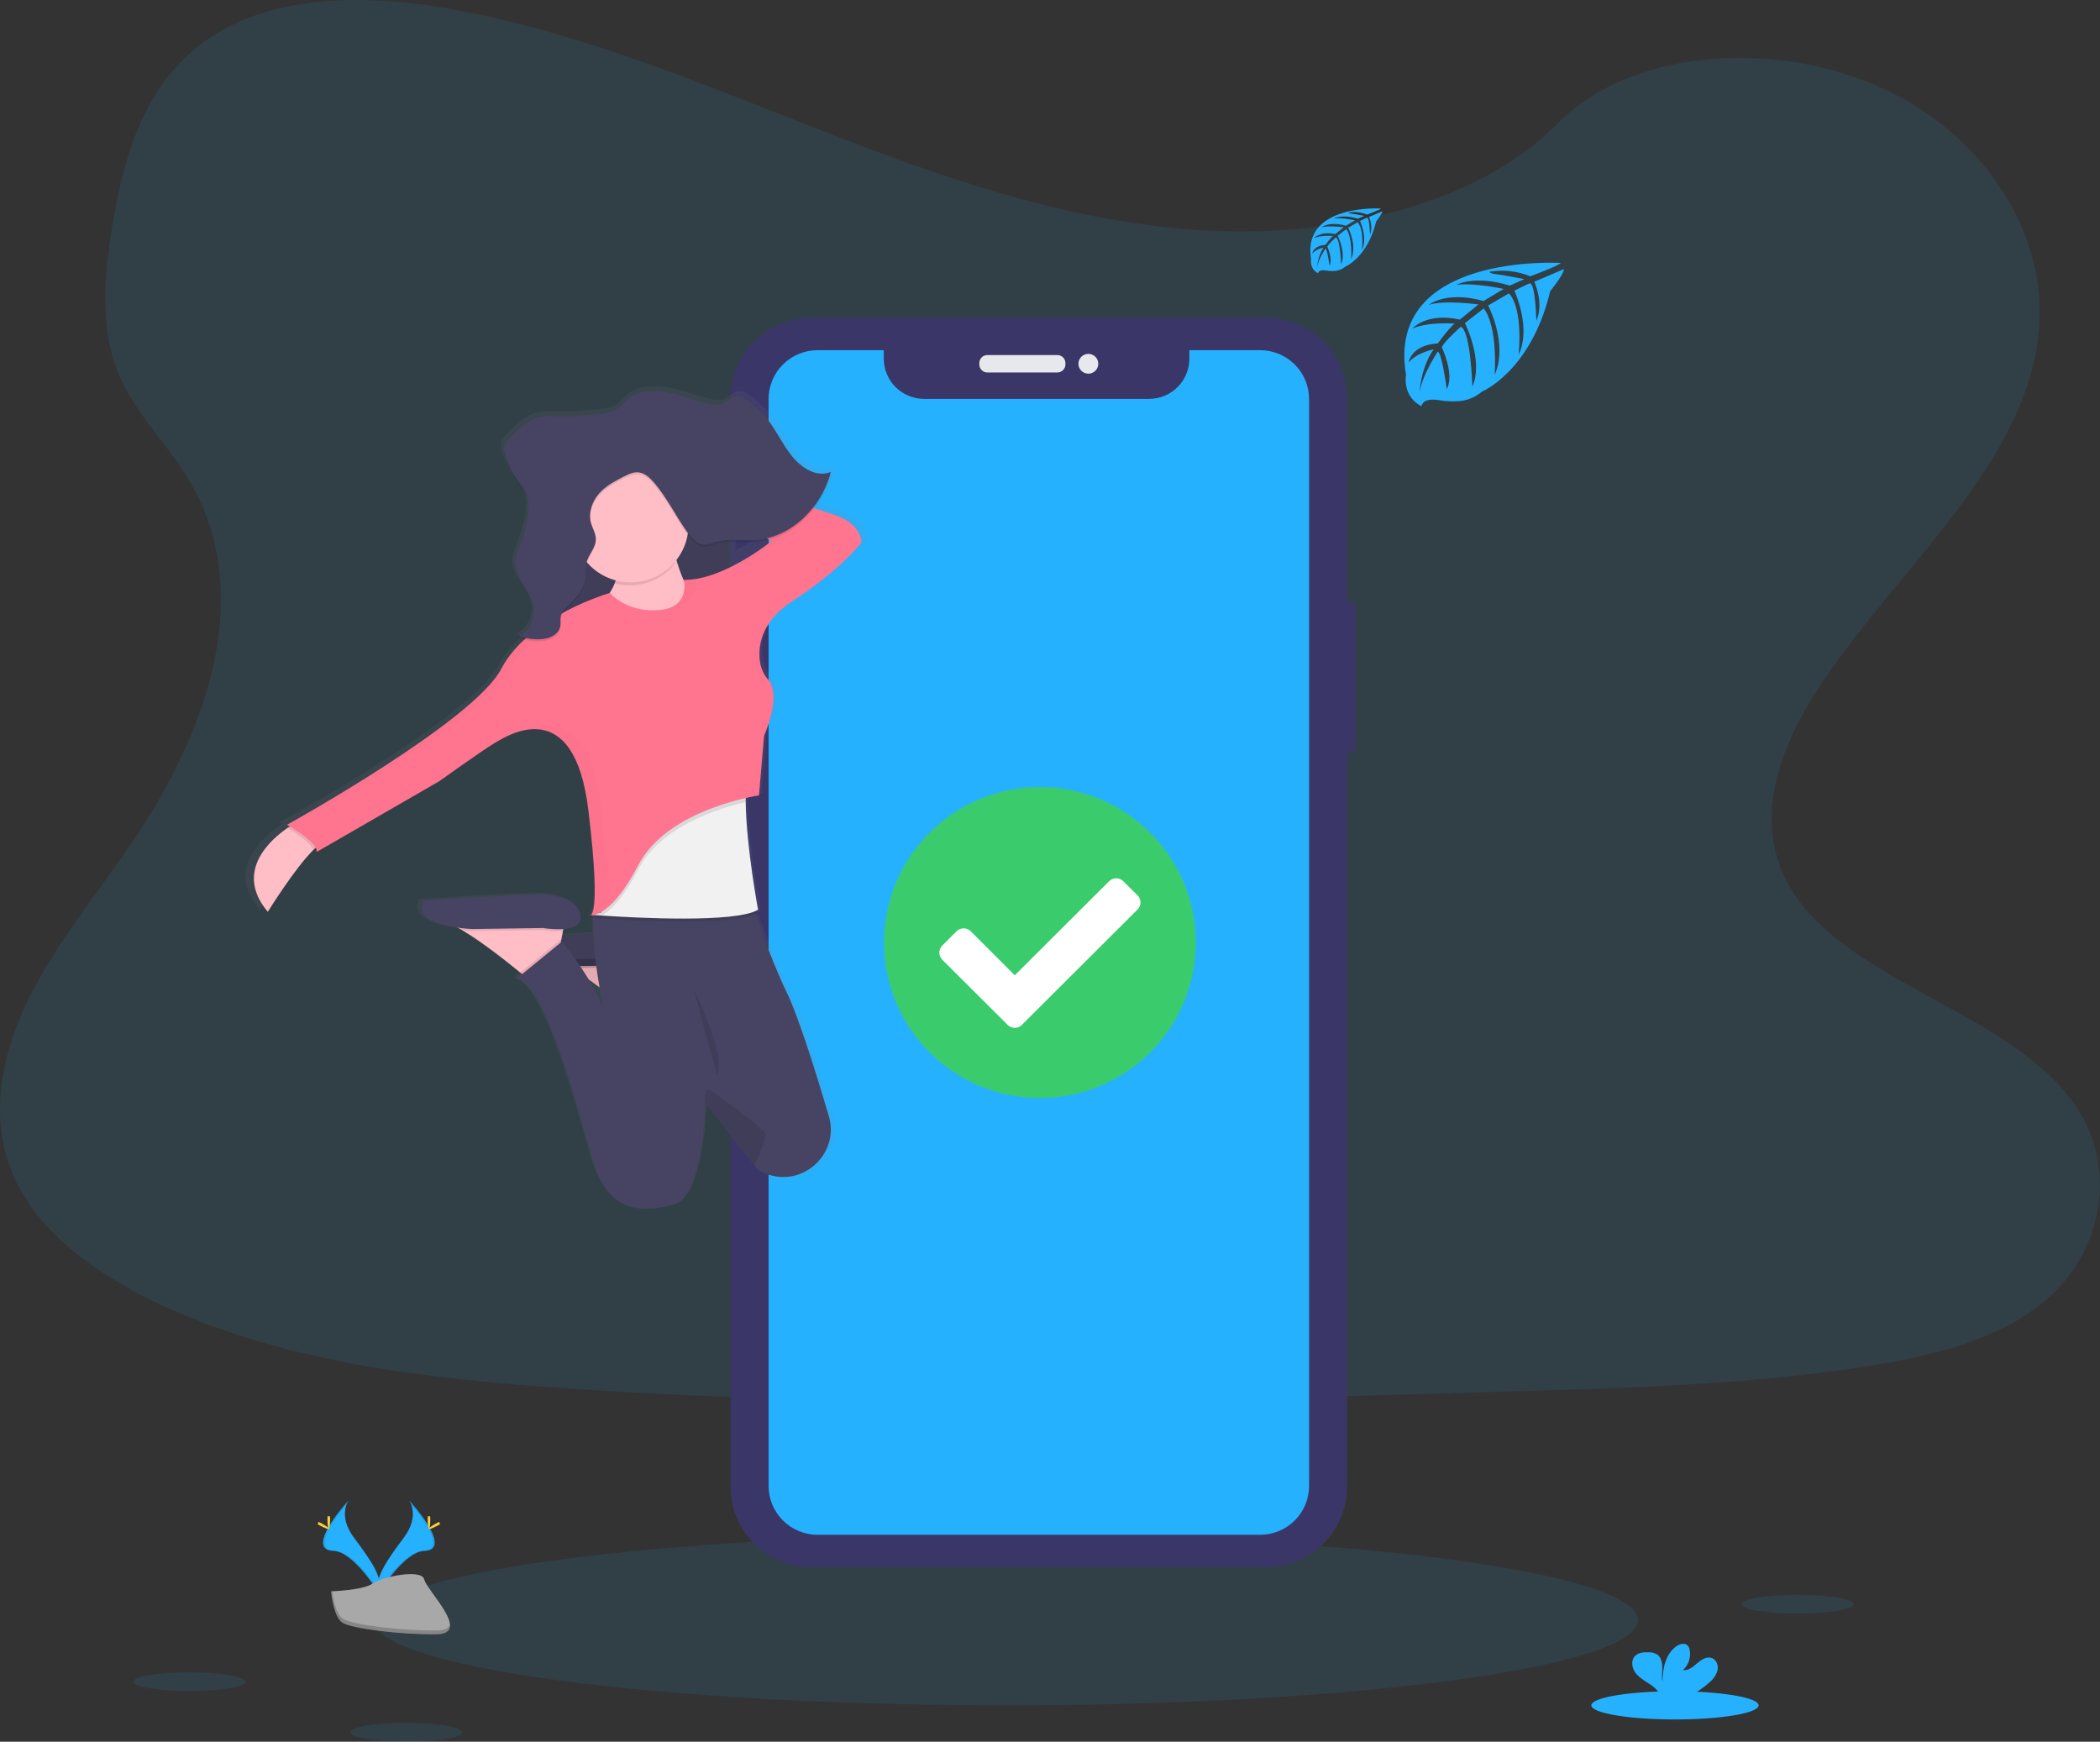 <svg width="475" height="394" viewBox="0 0 475 394" fill="none" xmlns="http://www.w3.org/2000/svg">
<rect x="0" y="0" width="475" height="394" fill="#333333" stroke="none"/>
<g clip-path="url(#clip0)">
<path opacity="0.1" d="M275.977 52.274C245.526 51.218 216.524 41.415 188.829 30.688C161.135 19.961 133.704 8.075 103.982 2.393C84.865 -1.263 63.001 -1.779 47.601 8.441C32.775 18.296 27.985 35.259 25.411 51.016C23.473 62.87 22.334 75.347 27.642 86.44C31.33 94.145 37.87 100.621 42.397 108.002C58.145 133.679 47.013 165.344 29.952 190.416C21.953 202.18 12.661 213.409 6.483 225.919C0.305 238.429 -2.551 252.784 2.855 265.557C8.209 278.226 20.974 287.724 34.803 294.411C62.888 307.996 95.969 311.881 128.251 314.082C199.689 318.957 271.503 316.846 343.129 314.734C369.637 313.95 396.259 313.157 422.335 309.07C436.817 306.799 451.765 303.2 462.281 294.5C475.625 283.459 478.933 264.764 469.988 250.916C454.988 227.693 413.527 221.926 403.03 197.004C397.261 183.283 403.185 168.005 411.574 155.279C429.566 127.987 459.722 104.041 461.307 72.846C462.399 51.42 447.902 29.961 425.487 19.821C401.994 9.197 369.412 10.53 352.087 28.122C334.231 46.235 302.867 53.203 275.977 52.274Z" fill="#26B1FF"/>
<path opacity="0.1" d="M227.487 385.774C306.476 385.774 370.508 377.135 370.508 366.478C370.508 355.822 306.476 347.183 227.487 347.183C148.499 347.183 84.466 355.822 84.466 366.478C84.466 377.135 148.499 385.774 227.487 385.774Z" fill="#26B1FF"/>
<path d="M305.537 135.998H303.523C302.928 135.998 302.445 136.479 302.445 137.072V169.188C302.445 169.781 302.928 170.262 303.523 170.262H305.537C306.132 170.262 306.614 169.781 306.614 169.188V137.072C306.614 136.479 306.132 135.998 305.537 135.998Z" fill="#3A3768"/>
<path d="M165.173 109.152H164.99C164.395 109.152 163.912 109.633 163.912 110.226V119.358C163.912 119.952 164.395 120.433 164.99 120.433H165.173C165.768 120.433 166.251 119.952 166.251 119.358V110.226C166.251 109.633 165.768 109.152 165.173 109.152Z" fill="#3A3768"/>
<path d="M165.385 129.808H164.905C164.31 129.808 163.827 130.289 163.827 130.883V148.367C163.827 148.961 164.31 149.442 164.905 149.442H165.385C165.98 149.442 166.462 148.961 166.462 148.367V130.883C166.462 130.289 165.98 129.808 165.385 129.808Z" fill="#3A3768"/>
<path d="M165.3 156.312H164.948C164.353 156.312 163.87 156.793 163.87 157.386V175.039C163.87 175.633 164.353 176.114 164.948 176.114H165.3C165.896 176.114 166.378 175.633 166.378 175.039V157.386C166.378 156.793 165.896 156.312 165.3 156.312Z" fill="#3A3768"/>
<path d="M286.349 71.875H183.58C173.448 71.875 165.234 80.066 165.234 90.171V336.25C165.234 346.354 173.448 354.546 183.58 354.546H286.349C296.48 354.546 304.694 346.354 304.694 336.25V90.171C304.694 80.066 296.48 71.875 286.349 71.875Z" fill="#3A3768"/>
<path d="M285.021 79.219H269.024V81.138C269.024 82.332 268.788 83.515 268.329 84.619C267.871 85.723 267.198 86.725 266.351 87.57C265.504 88.414 264.498 89.084 263.391 89.541C262.285 89.998 261.098 90.233 259.9 90.232H209.024C207.826 90.233 206.64 89.998 205.533 89.541C204.426 89.084 203.42 88.414 202.573 87.57C201.726 86.725 201.054 85.723 200.595 84.619C200.137 83.515 199.901 82.332 199.901 81.138V79.219H184.924C181.987 79.219 179.17 80.382 177.093 82.454C175.016 84.525 173.849 87.335 173.849 90.265V336.137C173.849 339.067 175.016 341.876 177.093 343.948C179.17 346.019 181.987 347.183 184.924 347.183H285.021C287.959 347.183 290.776 346.019 292.853 343.948C294.93 341.876 296.097 339.067 296.097 336.137V90.284C296.099 88.831 295.815 87.393 295.259 86.05C294.704 84.708 293.888 83.488 292.859 82.46C291.831 81.433 290.609 80.618 289.264 80.061C287.919 79.505 286.477 79.219 285.021 79.219V79.219Z" fill="#26B1FF"/>
<path d="M239.165 80.317H223.333C222.327 80.317 221.512 81.13 221.512 82.133V82.442C221.512 83.445 222.327 84.258 223.333 84.258H239.165C240.171 84.258 240.986 83.445 240.986 82.442V82.133C240.986 81.13 240.171 80.317 239.165 80.317Z" fill="#E6E8EC"/>
<path d="M246.176 84.526C247.416 84.526 248.42 83.524 248.42 82.287C248.42 81.051 247.416 80.049 246.176 80.049C244.936 80.049 243.932 81.051 243.932 82.287C243.932 83.524 244.936 84.526 246.176 84.526Z" fill="#E6E8EC"/>
<path d="M352.978 59.477C352.978 59.477 313.361 57.093 318.029 84.779C318.029 84.779 317.088 89.673 321.548 91.893C321.548 91.893 321.619 89.842 325.613 90.542C327.036 90.777 328.48 90.846 329.919 90.748C331.859 90.621 333.705 89.868 335.179 88.603V88.603C335.179 88.603 346.316 84.014 350.645 65.864C350.645 65.864 353.849 61.903 353.722 60.885L347.036 63.733C347.036 63.733 349.322 68.543 347.506 72.541C347.506 72.541 347.29 63.907 346.005 64.095C345.747 64.132 342.533 65.76 342.533 65.76C342.533 65.76 346.462 74.137 343.498 80.228C343.498 80.228 344.622 69.904 341.305 66.366L336.6 69.106C336.6 69.106 341.192 77.759 338.077 84.821C338.077 84.821 338.877 73.991 335.607 69.773L331.344 73.09C331.344 73.09 335.659 81.616 333.029 87.473C333.029 87.473 332.685 74.869 330.422 73.916C330.422 73.916 326.691 77.201 326.122 78.543C326.122 78.543 329.076 84.737 327.241 88.003C327.241 88.003 326.117 79.603 325.195 79.556C325.195 79.556 321.478 85.122 321.092 88.941C321.092 88.941 321.252 83.268 324.296 79.031C324.296 79.031 320.701 79.646 318.603 81.968C318.603 81.968 319.181 78.036 325.213 77.689C325.213 77.689 328.286 73.466 329.105 73.212C329.105 73.212 323.11 72.71 319.473 74.32C319.473 74.32 322.673 70.608 330.206 72.297L334.417 68.867C334.417 68.867 326.521 67.792 323.171 68.98C323.171 68.98 327.025 65.695 335.551 68.088L340.133 65.357C340.133 65.357 333.4 63.912 329.392 64.418C329.392 64.418 333.626 62.143 341.479 64.611L344.773 63.142C344.773 63.142 339.842 62.175 338.397 62.021C336.953 61.866 336.877 61.472 336.877 61.472C340.001 60.952 343.209 61.308 346.142 62.499C346.142 62.499 353.096 59.914 352.978 59.477Z" fill="#26B1FF"/>
<path d="M312.34 47.164C312.34 47.164 294.461 46.09 296.55 58.6C296.55 58.6 296.131 60.81 298.14 61.814C298.14 61.814 298.173 60.876 299.98 61.199C300.621 61.307 301.274 61.339 301.923 61.293C302.801 61.235 303.635 60.893 304.299 60.317V60.317C304.299 60.317 309.334 58.243 311.291 50.041C311.291 50.041 312.735 48.253 312.679 47.793L309.658 49.079C309.658 49.079 310.689 51.251 309.879 53.058C309.879 53.058 309.781 49.158 309.202 49.248C309.084 49.248 307.63 50.003 307.63 50.003C307.63 50.003 309.409 53.79 308.068 56.54C308.068 56.54 308.576 51.876 307.075 50.275L304.948 51.533C304.948 51.533 307.023 55.442 305.616 58.633C305.616 58.633 305.979 53.738 304.501 51.833L302.577 53.335C302.577 53.335 304.525 57.187 303.339 59.834C303.339 59.834 303.179 54.137 302.158 53.706C302.158 53.706 300.474 55.188 300.215 55.798C300.215 55.798 301.551 58.614 300.723 60.073C300.723 60.073 300.215 56.277 299.782 56.258C299.782 56.258 298.102 58.773 297.928 60.481C298.012 58.889 298.512 57.346 299.377 56.005C298.408 56.188 297.514 56.65 296.804 57.333C296.804 57.333 297.067 55.554 299.792 55.4C299.792 55.4 301.203 53.49 301.551 53.372C301.551 53.372 298.841 53.147 297.199 53.874C297.199 53.874 298.643 52.199 302.045 52.959L303.927 51.411C303.927 51.411 300.356 50.942 298.846 51.462C298.846 51.462 300.587 49.98 304.44 51.059L306.51 49.825C306.51 49.825 303.466 49.173 301.655 49.407C301.655 49.407 303.57 48.38 307.117 49.492L308.599 48.83C308.599 48.83 306.369 48.394 305.715 48.323C305.061 48.253 305.028 48.075 305.028 48.075C306.441 47.84 307.891 48.003 309.216 48.544C309.216 48.544 312.397 47.361 312.34 47.164Z" fill="#26B1FF"/>
<path opacity="0.1" d="M406.602 365.024C413.599 365.024 419.272 364.068 419.272 362.889C419.272 361.71 413.599 360.754 406.602 360.754C399.604 360.754 393.931 361.71 393.931 362.889C393.931 364.068 399.604 365.024 406.602 365.024Z" fill="#26B1FF"/>
<path opacity="0.1" d="M42.858 382.546C49.856 382.546 55.529 381.59 55.529 380.41C55.529 379.231 49.856 378.275 42.858 378.275C35.86 378.275 30.188 379.231 30.188 380.41C30.188 381.59 35.86 382.546 42.858 382.546Z" fill="#26B1FF"/>
<path opacity="0.1" d="M91.872 394C98.87 394 104.543 393.044 104.543 391.865C104.543 390.686 98.87 389.73 91.872 389.73C84.874 389.73 79.201 390.686 79.201 391.865C79.201 393.044 84.874 394 91.872 394Z" fill="#26B1FF"/>
<path d="M378.865 388.96C389.313 388.96 397.784 387.532 397.784 385.769C397.784 384.007 389.313 382.578 378.865 382.578C368.416 382.578 359.945 384.007 359.945 385.769C359.945 387.532 368.416 388.96 378.865 388.96Z" fill="#26B1FF"/>
<path d="M386.689 380.551C387.551 379.848 388.18 378.901 388.491 377.834C388.726 376.76 388.265 375.488 387.23 375.071C386.073 374.629 384.835 375.432 383.899 376.239C382.963 377.046 381.885 377.97 380.657 377.797C381.289 377.227 381.762 376.503 382.03 375.696C382.298 374.89 382.352 374.027 382.186 373.194C382.131 372.848 381.983 372.524 381.758 372.255C381.118 371.57 379.951 371.861 379.185 372.405C376.738 374.118 376.056 377.436 376.042 380.415C375.792 379.341 376.004 378.219 375.994 377.131C375.985 376.042 375.689 374.784 374.752 374.207C374.175 373.898 373.526 373.746 372.87 373.766C371.769 373.724 370.546 373.836 369.793 374.639C368.852 375.634 369.106 377.304 369.915 378.393C370.725 379.481 371.962 380.181 373.101 380.936C374.012 381.478 374.788 382.217 375.373 383.099C375.444 383.223 375.501 383.353 375.543 383.489H382.417C383.967 382.706 385.404 381.718 386.689 380.551V380.551Z" fill="#26B1FF"/>
<path d="M92.526 339.394C92.526 339.394 95.114 342.767 91.335 347.84C87.557 352.913 84.442 357.225 85.689 360.402C85.689 360.402 91.392 350.946 96.041 350.815C100.689 350.684 97.631 345.081 92.526 339.394Z" fill="#26B1FF"/>
<path opacity="0.1" d="M92.526 339.394C92.752 339.72 92.929 340.077 93.053 340.454C97.579 345.757 99.993 350.707 95.641 350.829C91.59 350.946 86.729 358.173 85.562 359.998C85.6 360.139 85.647 360.275 85.699 360.416C85.699 360.416 91.402 350.961 96.05 350.829C100.699 350.698 97.631 345.081 92.526 339.394Z" fill="black"/>
<path d="M97.33 343.692C97.33 344.879 97.198 345.841 97.034 345.841C96.869 345.841 96.737 344.879 96.737 343.692C96.737 342.505 96.902 343.063 97.067 343.063C97.231 343.063 97.33 342.505 97.33 343.692Z" fill="#FFD037"/>
<path d="M98.981 345.109C97.936 345.677 97.024 346.019 96.948 345.874C96.873 345.728 97.65 345.151 98.694 344.583C99.739 344.016 99.329 344.429 99.404 344.583C99.48 344.738 100.026 344.541 98.981 345.109Z" fill="#FFD037"/>
<path d="M78.876 339.394C78.876 339.394 76.288 342.767 80.067 347.84C83.845 352.913 86.96 357.225 85.713 360.402C85.713 360.402 80.015 350.946 75.362 350.815C70.708 350.684 73.762 345.081 78.876 339.394Z" fill="#26B1FF"/>
<path opacity="0.1" d="M78.877 339.394C78.65 339.72 78.471 340.077 78.345 340.454C73.819 345.757 71.41 350.707 75.757 350.829C79.813 350.946 84.673 358.173 85.84 359.998C85.802 360.14 85.755 360.28 85.699 360.416C85.699 360.416 80.001 350.961 75.348 350.829C70.695 350.698 73.762 345.081 78.877 339.394Z" fill="black"/>
<path d="M74.068 343.692C74.068 344.879 74.205 345.841 74.37 345.841C74.534 345.841 74.666 344.879 74.666 343.692C74.666 342.505 74.501 343.063 74.337 343.063C74.172 343.063 74.068 342.505 74.068 343.692Z" fill="#FFD037"/>
<path d="M72.421 345.109C73.465 345.677 74.374 346.019 74.454 345.874C74.534 345.728 73.748 345.151 72.703 344.583C71.659 344.016 72.073 344.429 71.993 344.583C71.913 344.738 71.376 344.541 72.421 345.109Z" fill="#FFD037"/>
<path d="M74.892 359.975C74.892 359.975 82.119 359.749 84.302 358.206C86.485 356.662 95.42 354.808 95.956 357.291C96.493 359.773 106.821 369.627 98.662 369.693C90.503 369.759 79.7 368.426 77.526 367.107C75.353 365.789 74.892 359.975 74.892 359.975Z" fill="#A8A8A8"/>
<path opacity="0.2" d="M98.803 368.829C90.644 368.895 79.841 367.562 77.668 366.244C76.016 365.235 75.353 361.626 75.132 359.965H74.892C74.892 359.965 75.362 365.775 77.522 367.098C79.681 368.421 90.499 369.749 98.657 369.684C101.01 369.684 101.824 368.829 101.781 367.591C101.452 368.351 100.553 368.815 98.803 368.829Z" fill="black"/>
<path d="M132.793 208.675C132.86 208.739 132.946 208.781 133.038 208.793C133.131 208.804 133.225 208.786 133.306 208.741C133.133 208.743 132.96 208.721 132.793 208.675V208.675Z" fill="url(#paint0_linear)"/>
<path d="M189.174 115.294C188.181 115.003 186.769 114.53 185.061 113.934C186.834 111.625 188.129 108.988 188.872 106.177L188.727 106.233C188.774 106.06 188.825 105.891 188.872 105.717C185.607 107.059 181.989 104.779 179.688 101.865C177.387 98.951 175.821 95.323 173.303 92.634C172.252 91.569 171.121 90.586 169.92 89.692C169.177 89.11 168.372 88.505 167.464 88.477C165.996 88.435 164.843 89.885 163.427 90.321C162.493 90.534 161.52 90.498 160.604 90.218C156.948 89.368 153.424 87.806 149.712 87.402C147.717 87.152 145.69 87.382 143.802 88.073C141.92 88.796 141.073 90.227 139.568 91.358C137.935 92.588 134.684 92.559 132.759 92.766C130.426 93.033 128.077 93.132 125.73 93.061C124.38 92.94 123.02 92.99 121.683 93.212C118.889 93.831 116.644 96.074 114.551 98.233C113.976 98.725 113.565 99.38 113.37 100.11C113.344 100.315 113.344 100.523 113.37 100.729C113.348 101.29 113.444 101.849 113.652 102.371C114.284 104.311 115.187 106.153 116.334 107.843C117.19 109.082 118.183 110.245 118.686 111.709C118.917 112.43 119.04 113.181 119.049 113.938C119.022 114.742 118.939 115.544 118.799 116.336C118.429 118.521 117.822 120.659 116.988 122.713C116.545 123.802 116.047 124.886 115.929 126.078C115.915 126.315 115.915 126.553 115.929 126.791C115.788 130.465 119.463 133.116 120.164 136.772C120.219 137.074 120.254 137.38 120.267 137.687C120.187 139.968 118.903 142.196 117.011 143.079C117.176 143.144 117.345 143.201 117.515 143.262C117.352 143.365 117.184 143.459 117.011 143.543C117.355 143.675 117.708 143.787 118.065 143.89C115.902 145.781 114.085 148.032 112.697 150.544C106.364 162.524 63.199 186.024 63.199 186.024C63.199 186.024 63.444 186.16 63.839 186.395C63.679 186.494 63.509 186.606 63.321 186.733C59.585 189.248 50.815 196.587 58.743 205.841C58.743 205.841 64.93 195.963 69.264 191.763C69.461 191.576 69.65 191.402 69.833 191.238C69.93 191.386 69.995 191.552 70.024 191.727C70.053 191.901 70.046 192.08 70.002 192.251L98.388 176.123C98.388 176.123 108.476 168.981 111.29 167.367C112.259 166.813 114.729 165.274 117.684 164.594L117.355 164.739C118.415 164.443 119.51 164.286 120.611 164.27C125.636 164.35 131.075 168.071 132.872 182.81C135.277 202.547 134.161 206.103 133.39 206.591C133.294 206.584 133.199 206.567 133.107 206.54C133.13 206.561 133.156 206.58 133.183 206.596C133.077 206.589 132.973 206.571 132.872 206.54C132.926 206.591 132.993 206.628 133.066 206.646C133.138 206.664 133.214 206.663 133.286 206.643C133.339 206.658 133.394 206.663 133.448 206.656C133.502 206.65 133.554 206.633 133.602 206.606V206.606C133.71 206.606 133.837 206.606 133.983 206.606C133.983 206.784 133.954 206.972 133.94 207.155C133.903 207.155 133.714 207.262 133.94 207.277C133.884 208.389 133.889 209.623 133.94 210.866C131.442 211.007 128.948 211.157 126.76 211.293L126.958 210.247L127.047 209.778C128.962 209.623 130.783 209.055 130.995 207.478C131.465 204.025 126.76 202.181 122.784 201.951C118.809 201.721 94.869 203.335 94.869 203.335C94.869 203.335 91.279 208.027 102.661 209.487C102.999 209.665 103.352 209.862 103.71 210.069C108.166 212.64 114.216 217.37 117.11 219.702L117.515 220.026L116.216 221.072C123.274 222.687 130.059 249.875 133.809 262.315C137.559 274.755 145.774 274.295 152.577 272.455C158.953 270.724 159.767 252.005 159.842 249.654C159.842 249.495 159.842 249.415 159.842 249.415L171.177 263.544L172.038 264.619C172.372 264.792 172.696 264.957 173.016 265.111C181.603 269.246 191.089 261.325 188.388 252.315C185.664 243.212 181.429 229.758 178.606 224.071C176.253 219.308 173.19 211.401 171.337 206.437C171.577 206.338 171.811 206.225 172.038 206.099C172.038 206.099 171.995 205.878 171.92 205.47L172.038 205.409C172.038 205.409 169.309 191.073 169.158 180.895C169.158 180.717 169.158 180.539 169.158 180.36C169.158 180.182 169.158 180.14 169.158 180.027C171.21 179.558 172.508 179.37 172.508 179.37L172.546 178.929L172.306 178.981L173.444 165.776C173.444 165.776 177.632 156.771 174.428 153.017C173.452 151.915 172.801 150.566 172.546 149.118C172.009 145.664 172.546 139.916 180.013 135.134C191.507 127.762 195.968 121.77 195.968 121.77C195.968 121.77 196.212 117.369 189.174 115.294ZM166.344 124.454V118.354C168.476 118.251 170.654 118.499 172.795 118.354C173.848 118.28 174.891 118.104 175.91 117.828L176.427 118.19C173.295 120.624 169.916 122.723 166.344 124.454ZM133.757 220.092C134.599 220.683 135.446 221.298 136.279 221.912C136.796 224.92 137.253 227.046 137.286 227.191C136.334 224.72 135.153 222.343 133.757 220.092V220.092Z" fill="url(#paint1_linear)"/>
<path d="M152.182 216.239L151.674 218.989L151.283 221.091L150.573 224.939L143.684 229.749C143.684 229.749 143.063 229.219 142.038 228.383C139.215 226.065 133.281 221.345 128.924 218.811C127.804 218.098 126.591 217.541 125.32 217.154L152.182 216.239Z" fill="#FFBDC6"/>
<path opacity="0.1" d="M152.182 216.239L151.674 218.989C150.155 219.071 148.631 218.993 147.129 218.754L131.056 218.984C130.298 218.937 129.588 218.881 128.924 218.811C127.804 218.098 126.591 217.541 125.32 217.154L152.182 216.239Z" fill="black"/>
<path d="M147.129 218.285C147.129 218.285 155.16 219.66 155.631 216.239C156.101 212.818 151.495 210.97 147.594 210.74C143.694 210.51 120.272 212.115 120.272 212.115C120.272 212.115 116.141 217.609 131.061 218.529L147.129 218.285Z" fill="#474463"/>
<path opacity="0.1" d="M152.182 216.239L151.674 218.989L151.283 221.091L150.573 224.939L143.684 229.749C143.684 229.749 143.063 229.219 142.038 228.383C139.215 226.065 133.281 221.345 128.924 218.811C127.804 218.098 126.591 217.541 125.32 217.154L152.182 216.239Z" fill="black"/>
<path opacity="0.1" d="M152.182 216.239L151.674 218.989C150.155 219.071 148.631 218.993 147.129 218.754L131.056 218.984C130.298 218.937 129.588 218.881 128.924 218.811C127.804 218.098 126.591 217.541 125.32 217.154L152.182 216.239Z" fill="black"/>
<path opacity="0.1" d="M147.129 218.276C147.129 218.276 155.166 219.646 155.627 216.211C156.088 212.776 151.491 210.946 147.591 210.716C143.69 210.486 120.268 212.091 120.268 212.091C120.268 212.091 116.137 217.586 131.057 218.501L147.129 218.276Z" fill="black"/>
<path d="M164.693 105.403H122.677V155.091H164.693V105.403Z" fill="#474463"/>
<path opacity="0.1" d="M164.693 105.628H122.677V155.317H164.693V105.628Z" fill="black"/>
<path d="M73.433 190.463C72.741 190.637 71.857 191.303 70.873 192.27C66.639 196.451 60.574 206.263 60.574 206.263C52.82 197.052 61.402 189.774 65.058 187.272C65.947 186.667 66.545 186.334 66.545 186.334L73.433 190.463Z" fill="#FFBDC6"/>
<path d="M151.721 121.085C151.721 121.085 153.787 135.51 160.906 138.945C168.025 142.379 151.721 148.799 151.721 148.799L129.452 140.549C129.452 140.549 142.081 136.425 139.554 124.29L151.721 121.085Z" fill="#FFBDC6"/>
<path d="M127.842 207.868L127.339 210.608L126.929 212.72L126.219 216.568L119.331 221.373C119.331 221.373 118.71 220.847 117.684 220.012C114.861 217.694 108.928 212.973 104.566 210.439C103.446 209.726 102.233 209.169 100.962 208.783L127.842 207.868Z" fill="#FFBDC6"/>
<path opacity="0.1" d="M127.843 207.868L127.339 210.608C125.82 210.69 124.297 210.612 122.794 210.374L106.722 210.604C105.964 210.557 105.249 210.5 104.586 210.43C103.465 209.717 102.253 209.159 100.981 208.773L127.843 207.868Z" fill="black"/>
<path d="M122.794 209.928C122.794 209.928 130.83 211.298 131.286 207.868C131.743 204.438 127.155 202.598 123.25 202.368C119.345 202.138 95.932 203.743 95.932 203.743C95.932 203.743 91.796 209.238 106.721 210.158L122.794 209.928Z" fill="#474463"/>
<path opacity="0.1" d="M126.93 212.72L126.22 216.568L119.331 221.373C119.331 221.373 118.71 220.847 117.685 220.012L126.794 212.56L126.93 212.72Z" fill="black"/>
<path d="M172.423 265.14C172.108 264.985 171.793 264.825 171.482 264.67L170.635 263.605L159.527 249.556C159.527 249.556 159.527 249.64 159.527 249.8C159.451 252.146 158.651 270.738 152.412 272.455C145.755 274.285 137.723 274.745 134.063 262.38C130.402 250.016 123.711 222.996 116.842 221.392L127.061 213.034C127.061 213.034 133.827 220.927 136.584 228.482C136.481 228.013 131.809 206.239 135.643 202.387H169.167C169.167 202.387 174.343 217.089 177.891 224.371C180.653 230.026 184.798 243.395 187.466 252.442C190.11 261.376 180.827 269.264 172.423 265.14Z" fill="#474463"/>
<path opacity="0.1" d="M171.469 206.493C166.293 209.548 143.572 208.304 136.18 207.807L134.166 207.661C133.95 207.661 134.199 207.539 134.199 207.539L134.406 205.461L139.916 191.496L169.417 174.434C168.82 176.231 168.622 178.981 168.669 182.13C168.805 192.247 171.469 206.493 171.469 206.493Z" fill="black"/>
<path d="M171.468 205.803C166.293 208.858 143.572 207.614 136.18 207.117L134.166 206.976L133.832 206.948L134.199 206.854L136.015 206.385L139.916 190.815L169.417 173.758C168.819 175.555 168.622 178.305 168.669 181.454C168.805 191.561 171.468 205.803 171.468 205.803Z" fill="#F2F1F2"/>
<path opacity="0.1" d="M168.65 181.444C162.651 182.824 149.448 186.874 144.376 196.648C140.993 203.156 138.147 205.949 136.161 207.117L134.147 206.976C134.161 206.936 134.172 206.895 134.18 206.854L135.997 206.385L139.897 190.815L169.398 173.758C168.805 175.546 168.603 178.296 168.65 181.444Z" fill="black"/>
<path opacity="0.1" d="M66.544 186.343L73.433 190.463C72.741 190.637 71.856 191.303 70.873 192.27C70.299 190.599 66.695 188.267 65.058 187.272C65.947 186.677 66.544 186.343 66.544 186.343Z" fill="black"/>
<path opacity="0.1" d="M132.92 207.244C132.844 207.283 132.758 207.298 132.674 207.286C132.59 207.274 132.511 207.236 132.449 207.178C132.602 207.223 132.761 207.245 132.92 207.244V207.244Z" fill="black"/>
<path d="M148.507 138.029C148.507 138.029 142.306 138.715 137.944 134.135C137.944 134.135 119.594 139.404 113.379 151.309C107.163 163.214 64.916 186.573 64.916 186.573C64.916 186.573 72.265 190.693 71.574 192.753L99.357 176.724C99.357 176.724 109.238 169.629 111.981 168.024C114.724 166.419 129.894 156.574 133.107 183.364C136.321 210.153 133.107 206.948 133.107 206.948C133.107 206.948 137.699 208.553 144.357 195.728C151.015 182.904 171.675 179.929 171.675 179.929L172.823 166.424C172.823 166.424 176.921 157.47 173.764 153.754C172.808 152.654 172.171 151.313 171.924 149.878C171.402 146.448 171.924 140.732 179.236 135.984C190.486 128.654 194.848 122.704 194.848 122.704C194.848 122.704 195.078 118.349 188.19 116.289C181.302 114.229 153.292 103.009 153.292 103.009L152.351 106.904L174.451 122.46C174.451 122.46 163.432 131.376 154.69 131.16C154.69 131.16 156.313 137.8 148.507 138.029Z" fill="#FF748E"/>
<path opacity="0.1" d="M152.76 127.364C152.217 125.528 151.793 123.66 151.49 121.77L139.323 124.975C139.859 127.292 139.763 129.709 139.045 131.976C141.533 132.638 144.161 132.554 146.6 131.733C149.04 130.913 151.183 129.393 152.76 127.364Z" fill="black"/>
<path d="M142.654 131.732C149.881 131.732 155.739 125.89 155.739 118.682C155.739 111.475 149.881 105.633 142.654 105.633C135.428 105.633 129.569 111.475 129.569 118.682C129.569 125.89 135.428 131.732 142.654 131.732Z" fill="#FFBDC6"/>
<path opacity="0.1" d="M149.614 89.002C153.246 89.411 156.695 90.969 160.271 91.818C161.164 92.097 162.116 92.134 163.028 91.926C164.416 91.494 165.545 90.049 166.985 90.091C167.87 90.091 168.655 90.72 169.385 91.297C170.555 92.188 171.656 93.167 172.678 94.225C175.144 96.895 176.673 100.49 178.922 103.394C181.171 106.299 184.719 108.556 187.913 107.223C185.74 115.67 178.621 122.103 170.919 122.629C167.846 122.835 164.698 122.197 161.725 123.098C160.984 123.399 160.202 123.588 159.405 123.661C157.692 123.661 156.314 122.094 155.246 120.569C152.743 116.984 150.762 112.911 147.943 109.64C147.002 108.561 145.916 107.533 144.598 107.336C143.281 107.139 142.071 107.763 140.9 108.368C138.966 109.368 136.99 110.405 135.489 112.122C133.988 113.84 133.042 116.392 133.663 118.692C133.998 119.94 134.76 121.066 134.774 122.371C134.802 124.449 132.958 125.975 132.595 128.002C132.514 128.853 132.484 129.709 132.506 130.564C132.346 133.342 130.525 135.618 128.624 137.363C127.881 138.044 127.062 138.771 126.846 139.822C126.7 140.535 126.846 141.295 126.752 142.018C126.474 143.82 124.672 144.735 123.077 144.974C121.213 145.245 119.311 145.02 117.563 144.322C119.793 143.266 121.167 140.277 120.649 137.593C119.939 133.877 116.193 131.211 116.513 127.425C116.69 126.264 117.039 125.137 117.548 124.079C118.365 122.037 118.958 119.913 119.318 117.744C119.6 116.064 119.736 114.286 119.209 112.69C118.739 111.231 117.755 110.076 116.923 108.847C115.793 107.173 114.901 105.35 114.274 103.432C114.044 102.865 113.957 102.252 114.02 101.644C114.203 100.916 114.605 100.261 115.172 99.767C117.219 97.623 119.407 95.389 122.15 94.779C123.459 94.558 124.79 94.506 126.112 94.624C128.41 94.698 130.711 94.601 132.995 94.333C134.877 94.112 138.058 94.145 139.653 92.925C141.14 91.785 141.977 90.363 143.808 89.641C145.662 88.96 147.655 88.741 149.614 89.002V89.002Z" fill="black"/>
<path opacity="0.1" d="M156.887 223.78C156.887 223.78 164.462 238.665 162.166 243.24Z" fill="black"/>
<path opacity="0.1" d="M170.621 263.586L159.527 249.556C159.527 249.556 159.527 249.64 159.527 249.8C159.527 249.8 158.887 245.257 160.999 246.783C165.629 250.124 173.035 255.6 173.195 256.543C173.355 257.486 171.694 261.254 170.621 263.586Z" fill="black"/>
<g opacity="0.1">
<path opacity="0.1" d="M154.935 131.16C154.935 131.16 155.876 135.026 152.846 136.96C157.504 136.167 157.711 132.549 157.551 130.977C156.686 131.115 155.81 131.176 154.935 131.16V131.16Z" fill="black"/>
<path opacity="0.1" d="M67.693 185.654C67.693 185.654 109.935 162.299 116.155 150.394C120.602 141.849 131.32 136.725 137.013 134.51C132.863 135.918 118.88 141.225 113.629 151.309C107.432 163.214 65.166 186.573 65.166 186.573L67.693 185.654Z" fill="black"/>
<path opacity="0.1" d="M163.159 129.339C170.349 127.11 177.218 121.545 177.218 121.545L155.16 105.966L155.664 103.835L153.551 102.991L152.634 106.885L174.677 122.455C171.144 125.225 167.274 127.538 163.159 129.339V129.339Z" fill="black"/>
<path opacity="0.1" d="M163.287 182.106C166.103 181.148 168.992 180.42 171.926 179.929L171.963 179.488C169.008 180.136 166.107 181.011 163.287 182.106V182.106Z" fill="black"/>
<path opacity="0.1" d="M136.571 206.094H136.369C136.293 206.133 136.208 206.147 136.124 206.135C136.039 206.123 135.961 206.086 135.899 206.028C136.051 206.073 136.21 206.095 136.369 206.094C137.122 205.658 138.251 202.237 135.899 182.444C133.367 161.328 123.407 162.975 117.958 165.405C123.529 163.876 131.194 165.199 133.372 183.359C135.748 203.152 134.614 206.573 133.842 207.009C134.822 206.973 135.769 206.655 136.571 206.094V206.094Z" fill="black"/>
<path opacity="0.1" d="M133.842 207.014C133.682 207.015 133.524 206.993 133.371 206.948C133.433 207.006 133.512 207.043 133.596 207.055C133.68 207.067 133.766 207.052 133.842 207.014V207.014Z" fill="black"/>
</g>
<path d="M149.613 88.543C153.245 88.956 156.694 90.509 160.27 91.358C161.164 91.635 162.115 91.671 163.027 91.461C164.415 91.034 165.545 89.584 166.984 89.626C167.869 89.655 168.655 90.255 169.384 90.832C170.554 91.725 171.655 92.704 172.678 93.761C175.143 96.431 176.672 100.025 178.921 102.93C181.17 105.834 184.718 108.091 187.913 106.759C185.739 115.205 178.62 121.639 170.918 122.164C167.845 122.375 164.698 121.737 161.724 122.633C160.984 122.936 160.202 123.126 159.404 123.197C157.692 123.197 156.313 121.629 155.245 120.104C152.742 116.519 150.761 112.451 147.943 109.18C147.002 108.096 145.915 107.069 144.597 106.871C143.28 106.674 142.071 107.303 140.899 107.908C138.965 108.908 136.989 109.94 135.488 111.662C133.987 113.385 133.042 115.928 133.663 118.232C133.997 119.48 134.759 120.606 134.773 121.911C134.801 123.994 132.957 125.515 132.595 127.542C132.513 128.393 132.483 129.249 132.505 130.104C132.345 132.882 130.525 135.153 128.624 136.903C127.88 137.579 127.062 138.311 126.845 139.358C126.699 140.075 126.845 140.831 126.751 141.558C126.473 143.36 124.671 144.275 123.076 144.51C121.213 144.785 119.309 144.56 117.562 143.858C119.792 142.806 121.166 139.813 120.648 137.133C119.938 133.417 116.193 130.747 116.513 126.965C116.689 125.804 117.038 124.677 117.548 123.619C118.364 121.575 118.957 119.45 119.317 117.279C119.599 115.604 119.736 113.826 119.209 112.226C118.738 110.771 117.755 109.612 116.922 108.382C115.793 106.709 114.901 104.889 114.273 102.972C114.045 102.404 113.958 101.789 114.019 101.179C114.208 100.46 114.609 99.814 115.172 99.326C117.218 97.181 119.406 94.953 122.149 94.338C123.458 94.121 124.789 94.071 126.111 94.188C128.41 94.26 130.71 94.162 132.995 93.897C134.877 93.676 138.057 93.704 139.652 92.489C141.139 91.353 141.977 89.927 143.807 89.204C145.66 88.519 147.653 88.292 149.613 88.543V88.543Z" fill="#474463"/>
<path d="M235.815 242.991C250.385 242.991 262.197 231.211 262.197 216.68C262.197 202.149 250.385 190.37 235.815 190.37C221.245 190.37 209.434 202.149 209.434 216.68C209.434 231.211 221.245 242.991 235.815 242.991Z" fill="white"/>
<path d="M270.478 213.213C270.478 220.168 268.41 226.967 264.536 232.749C260.661 238.532 255.155 243.04 248.712 245.701C242.269 248.363 235.179 249.059 228.339 247.702C221.499 246.345 215.217 242.996 210.285 238.078C205.354 233.16 201.996 226.894 200.636 220.073C199.275 213.252 199.973 206.181 202.642 199.755C205.311 193.33 209.83 187.837 215.629 183.973C221.427 180.109 228.244 178.047 235.218 178.047C244.57 178.047 253.538 181.752 260.151 188.347C266.763 194.942 270.478 203.886 270.478 213.213ZM231.144 231.828L257.299 205.742C257.511 205.532 257.679 205.281 257.793 205.006C257.908 204.731 257.967 204.435 257.967 204.137C257.967 203.839 257.908 203.544 257.793 203.268C257.679 202.993 257.511 202.743 257.299 202.532L254.081 199.346C253.87 199.135 253.62 198.968 253.344 198.854C253.068 198.739 252.773 198.681 252.474 198.681C252.176 198.681 251.88 198.739 251.604 198.854C251.328 198.968 251.078 199.135 250.867 199.346L229.534 220.622L219.574 210.664C219.146 210.24 218.568 210.002 217.964 210.002C217.361 210.002 216.783 210.24 216.355 210.664L213.137 213.893C212.712 214.319 212.473 214.896 212.473 215.498C212.473 216.099 212.712 216.676 213.137 217.103L227.925 231.846C228.136 232.058 228.387 232.225 228.663 232.339C228.939 232.454 229.235 232.512 229.534 232.512C229.833 232.512 230.129 232.454 230.405 232.339C230.682 232.225 230.932 232.058 231.144 231.846V231.828Z" fill="#3ACC6C"/>
</g>
<defs>
<linearGradient id="paint0_linear" x1="133.052" y1="208.797" x2="133.052" y2="208.675" gradientUnits="userSpaceOnUse">
<stop stop-color="#808080" stop-opacity="0.25"/>
<stop offset="0.54" stop-color="#808080" stop-opacity="0.12"/>
<stop offset="1" stop-color="#808080" stop-opacity="0.1"/>
</linearGradient>
<linearGradient id="paint1_linear" x1="50965.2" y1="114147" x2="50965.2" y2="40332.7" gradientUnits="userSpaceOnUse">
<stop stop-color="#808080" stop-opacity="0.25"/>
<stop offset="0.54" stop-color="#808080" stop-opacity="0.12"/>
<stop offset="1" stop-color="#808080" stop-opacity="0.1"/>
</linearGradient>
<clipPath id="clip0">
<rect width="475" height="394" fill="white"/>
</clipPath>
</defs>
</svg>
